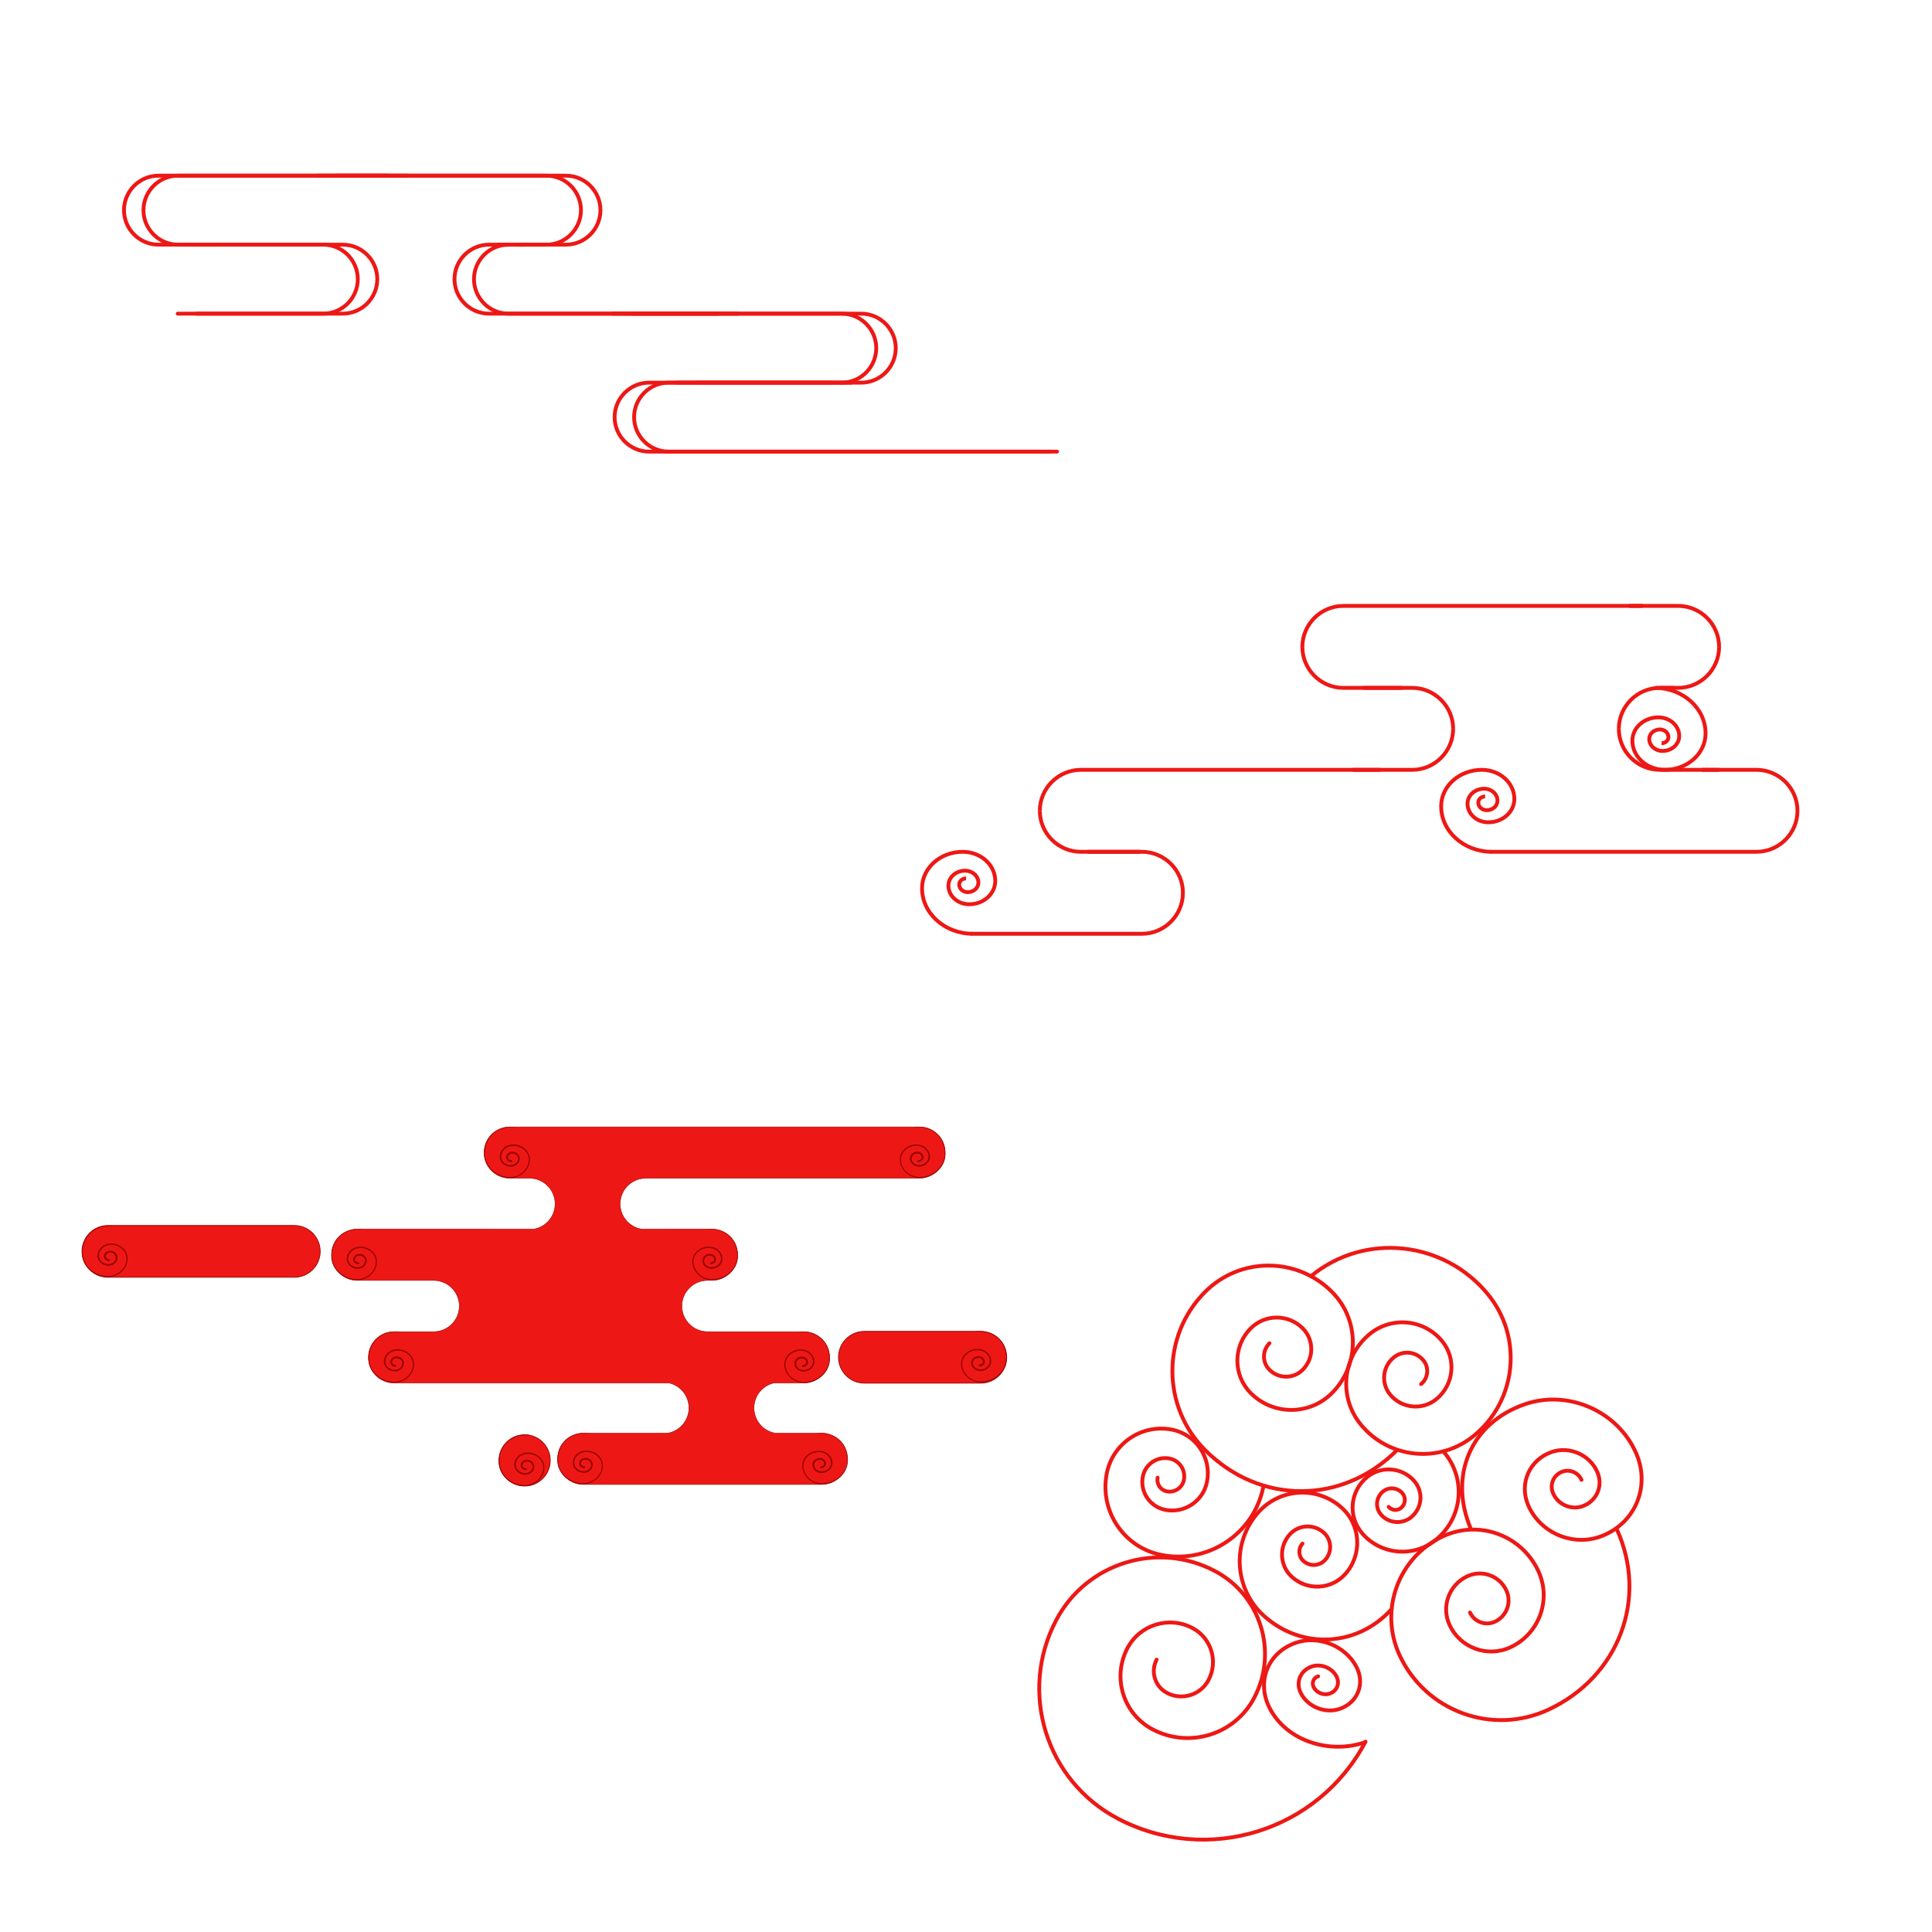 <?xml version="1.0" encoding="UTF-8" standalone="no"?>
<svg
   xmlns:dc="http://purl.org/dc/elements/1.1/"
   xmlns:cc="http://creativecommons.org/ns#"
   xmlns:rdf="http://www.w3.org/1999/02/22-rdf-syntax-ns#"
   xmlns:svg="http://www.w3.org/2000/svg"
   xmlns="http://www.w3.org/2000/svg"
   viewBox="0 0 3356.013 3356.013"
   height="3356.013"
   width="3356.013"
   xml:space="preserve"
   id="svg2"
   version="1.1"><defs
     id="defs6"><clipPath
       id="clipPath18"
       clipPathUnits="userSpaceOnUse"><path
         id="path16"
         d="M 0,2517.008 H 2517.008 V 0 H 0 Z" /></clipPath></defs><g
     transform="matrix(1.333,0,0,-1.333,0,3356.013)"
     id="g10"><g
       id="g12"><g
         clip-path="url(#clipPath18)"
         id="g14"><g
           transform="translate(935.762,2108.91)"
           id="g20"><path
             id="path22"
             style="fill:none;stroke:#ed1815;stroke-width:5;stroke-linecap:round;stroke-linejoin:miter;stroke-miterlimit:10;stroke-dasharray:none;stroke-opacity:1"
             d="m 0,0 h -298.55 c -24.724,0 -44.952,20.229 -44.952,44.952 0,24.724 20.228,44.952 44.952,44.952 h 45.511" /></g><g
           transform="translate(798.361,2108.91)"
           id="g24"><path
             id="path26"
             style="fill:none;stroke:#ed1815;stroke-width:5;stroke-linecap:round;stroke-linejoin:miter;stroke-miterlimit:10;stroke-dasharray:none;stroke-opacity:1"
             d="m 0,0 h 298.55 c 24.724,0 44.952,-20.229 44.952,-44.952 0,-24.724 -20.228,-44.952 -44.952,-44.952 H 83.437" /></g><g
           transform="translate(249.345,2198.814)"
           id="g28"><path
             id="path30"
             style="fill:none;stroke:#ed1815;stroke-width:5;stroke-linecap:round;stroke-linejoin:miter;stroke-miterlimit:10;stroke-dasharray:none;stroke-opacity:1"
             d="m 0,0 h 171.957 c 24.724,0 44.952,-20.229 44.952,-44.952 0,-24.724 -20.228,-44.952 -44.952,-44.952 H 6.711" /></g><g
           transform="translate(413.559,2288.719)"
           id="g32"><path
             id="path34"
             style="fill:none;stroke:#ed1815;stroke-width:5;stroke-linecap:round;stroke-linejoin:miter;stroke-miterlimit:10;stroke-dasharray:none;stroke-opacity:1"
             d="m 0,0 h 298.55 c 24.724,0 44.952,-20.229 44.952,-44.952 0,-24.724 -20.228,-44.952 -44.952,-44.952 h -62.974" /></g><g
           transform="translate(505.062,2288.719)"
           id="g36"><path
             id="path38"
             style="fill:none;stroke:#ed1815;stroke-width:5;stroke-linecap:round;stroke-linejoin:miter;stroke-miterlimit:10;stroke-dasharray:none;stroke-opacity:1"
             d="m 0,0 h -298.55 c -24.724,0 -44.952,-20.229 -44.952,-44.952 0,-24.724 20.228,-44.952 44.952,-44.952 h 78.502" /></g><g
           transform="translate(1377.438,1929.102)"
           id="g40"><path
             id="path42"
             style="fill:none;stroke:#ed1815;stroke-width:5;stroke-linecap:round;stroke-linejoin:miter;stroke-miterlimit:10;stroke-dasharray:none;stroke-opacity:1"
             d="m 0,0 h -531.581 c -24.723,0 -44.952,20.229 -44.952,44.952 0,24.724 20.229,44.952 44.952,44.952 h 237.993" /></g><g
           transform="translate(961.159,2108.91)"
           id="g44"><path
             id="path46"
             style="fill:none;stroke:#ed1815;stroke-width:5;stroke-linecap:round;stroke-linejoin:miter;stroke-miterlimit:10;stroke-dasharray:none;stroke-opacity:1"
             d="m 0,0 h -298.55 c -24.724,0 -44.952,20.229 -44.952,44.952 0,24.724 20.228,44.952 44.952,44.952 h 45.511" /></g><g
           transform="translate(823.758,2108.91)"
           id="g48"><path
             id="path50"
             style="fill:none;stroke:#ed1815;stroke-width:5;stroke-linecap:round;stroke-linejoin:miter;stroke-miterlimit:10;stroke-dasharray:none;stroke-opacity:1"
             d="m 0,0 h 298.55 c 24.724,0 44.952,-20.229 44.952,-44.952 0,-24.724 -20.228,-44.952 -44.952,-44.952 H 83.437" /></g><g
           transform="translate(274.742,2198.814)"
           id="g52"><path
             id="path54"
             style="fill:none;stroke:#ed1815;stroke-width:5;stroke-linecap:round;stroke-linejoin:miter;stroke-miterlimit:10;stroke-dasharray:none;stroke-opacity:1"
             d="m 0,0 h 171.957 c 24.724,0 44.952,-20.229 44.952,-44.952 0,-24.724 -20.228,-44.952 -44.952,-44.952 H -43.156" /></g><g
           transform="translate(438.955,2288.719)"
           id="g56"><path
             id="path58"
             style="fill:none;stroke:#ed1815;stroke-width:5;stroke-linecap:round;stroke-linejoin:miter;stroke-miterlimit:10;stroke-dasharray:none;stroke-opacity:1"
             d="m 0,0 h 298.55 c 24.724,0 44.952,-20.229 44.952,-44.952 0,-24.724 -20.228,-44.952 -44.952,-44.952 h -62.974" /></g><g
           transform="translate(530.459,2288.719)"
           id="g60"><path
             id="path62"
             style="fill:none;stroke:#ed1815;stroke-width:5;stroke-linecap:round;stroke-linejoin:miter;stroke-miterlimit:10;stroke-dasharray:none;stroke-opacity:1"
             d="m 0,0 h -298.55 c -24.724,0 -44.952,-20.229 -44.952,-44.952 0,-24.724 20.228,-44.952 44.952,-44.952 h 42.833" /></g><g
           transform="translate(1367.759,1929.102)"
           id="g64"><path
             id="path66"
             style="fill:none;stroke:#ed1815;stroke-width:5;stroke-linecap:round;stroke-linejoin:miter;stroke-miterlimit:10;stroke-dasharray:none;stroke-opacity:1"
             d="m 0,0 h -496.504 c -24.724,0 -44.952,20.229 -44.952,44.952 0,24.724 20.228,44.952 44.952,44.952 h 237.992" /></g><g
           transform="translate(1820.653,628.097)"
           id="g68"><path
             id="path70"
             style="fill:none;stroke:#ed1815;stroke-width:5;stroke-linecap:round;stroke-linejoin:miter;stroke-miterlimit:10;stroke-dasharray:none;stroke-opacity:1"
             d="m 0,0 c -71.146,-71.335 -178.65,-71.488 -249.985,-0.342 -57.069,56.917 -57.191,149.32 -0.274,206.388 45.533,45.654 119.456,45.753 165.111,0.219 36.523,-36.427 36.601,-95.565 0.174,-132.088 -29.141,-29.219 -76.452,-29.281 -105.671,-0.141 -23.375,23.314 -23.424,61.162 -0.111,84.537 18.651,18.7 48.929,18.74 67.629,0.09 14.96,-14.921 14.992,-39.143 0.071,-54.103 -11.935,-11.969 -31.314,-11.995 -43.282,-0.058 -9.574,9.549 -9.595,25.052 -0.046,34.626" /></g><g
           transform="translate(2106.389,525.925)"
           id="g72"><path
             id="path74"
             style="fill:none;stroke:#ed1815;stroke-width:5;stroke-linecap:round;stroke-linejoin:miter;stroke-miterlimit:10;stroke-dasharray:none;stroke-opacity:1"
             d="m 0,0 c 42.39,-91.397 2.66,-193.854 -88.738,-236.243 -73.118,-33.911 -159.884,-2.128 -193.795,70.991 -27.129,58.494 -1.702,127.906 56.793,155.035 46.796,21.703 102.325,1.363 124.028,-45.433 17.362,-37.437 1.09,-81.861 -36.347,-99.224 -29.95,-13.89 -65.488,-0.871 -79.378,29.078 -11.113,23.96 -0.698,52.391 23.262,63.503 19.167,8.89 41.912,0.558 50.802,-18.61 7.111,-15.334 0.446,-33.53 -14.888,-40.642 -12.267,-5.689 -26.824,-0.356 -32.513,11.91" /></g><g
           transform="translate(1880.902,626.247)"
           id="g76"><path
             id="path78"
             style="fill:none;stroke:#ed1815;stroke-width:5;stroke-linecap:round;stroke-linejoin:miter;stroke-miterlimit:10;stroke-dasharray:none;stroke-opacity:1"
             d="m 0,0 c 30.159,-34.749 25.643,-86.415 -10.087,-115.398 -28.584,-23.187 -71.315,-19.448 -95.442,8.351 -19.301,22.24 -16.41,55.306 6.457,73.856 18.293,14.839 45.64,12.446 61.082,-5.345 12.353,-14.234 10.503,-35.396 -4.132,-47.268 -11.708,-9.497 -29.21,-7.966 -39.093,3.421 -7.906,9.11 -6.722,22.654 2.645,30.251 7.493,6.078 18.694,5.098 25.019,-2.189 5.06,-5.83 4.302,-14.498 -1.692,-19.361 -4.796,-3.89 -11.965,-3.262 -16.013,1.402" /></g><g
           transform="translate(1916.612,525.561)"
           id="g80"><path
             id="path82"
             style="fill:none;stroke:#ed1815;stroke-width:5;stroke-linecap:round;stroke-linejoin:miter;stroke-miterlimit:10;stroke-dasharray:none;stroke-opacity:1"
             d="m 0,0 c -29.245,69.042 -0.154,138.034 70.778,162.294 56.745,19.407 121.714,-9.635 145.11,-64.868 18.716,-44.188 -2.911,-92.594 -48.308,-108.12 -36.317,-12.421 -77.897,6.166 -92.87,41.515 -11.98,28.28 1.863,59.26 30.917,69.197 23.243,7.949 49.853,-3.947 59.436,-26.57 C 172.73,55.349 163.871,35.521 145.276,29.162 130.401,24.074 113.37,31.687 107.237,46.167 102.33,57.75 108,70.439 119.9,74.51 c 9.521,3.256 20.421,-1.616 24.346,-10.883" /></g><g
           transform="translate(1708.329,854.614)"
           id="g84"><path
             id="path86"
             style="fill:none;stroke:#ed1815;stroke-width:5;stroke-linecap:round;stroke-linejoin:miter;stroke-miterlimit:10;stroke-dasharray:none;stroke-opacity:1"
             d="m 0,0 c 69.82,57.453 172.996,46.429 230.449,-23.392 45.963,-55.855 37.944,-138.396 -17.913,-184.359 -44.684,-36.77 -110.717,-30.354 -147.487,14.331 -29.416,35.747 -24.283,88.573 11.465,117.989 28.597,23.534 70.858,19.427 94.391,-9.171 18.826,-22.878 15.542,-56.687 -7.337,-75.513 -18.302,-15.062 -45.349,-12.434 -60.411,5.869 -12.049,14.642 -9.946,36.28 4.697,48.329 11.713,9.639 29.023,7.957 38.662,-3.757 7.712,-9.371 6.366,-23.219 -3.005,-30.93" /></g><g
           transform="translate(1813.528,420.934)"
           id="g88"><path
             id="path90"
             style="fill:none;stroke:#ed1815;stroke-width:5;stroke-linecap:round;stroke-linejoin:miter;stroke-miterlimit:10;stroke-dasharray:none;stroke-opacity:1"
             d="m 0,0 c -44.192,-49.258 -116.949,-53.364 -166.207,-9.172 -39.406,35.355 -42.691,95.96 -7.338,135.366 28.283,31.525 76.768,34.154 108.293,5.87 25.221,-22.626 27.322,-61.414 4.696,-86.634 -18.101,-20.176 -49.132,-21.858 -69.307,-3.757 -16.141,14.481 -17.487,39.306 -3.005,55.446 11.584,12.912 31.443,13.989 44.356,2.404 10.33,-9.267 11.192,-25.155 1.923,-35.485 -7.414,-8.265 -20.124,-8.953 -28.388,-1.539 -6.611,5.932 -7.163,16.1 -1.231,22.711" /></g><g
           transform="translate(1778.949,247.329)"
           id="g92"><path
             id="path94"
             style="fill:none;stroke:#ed1815;stroke-width:5;stroke-linecap:round;stroke-linejoin:miter;stroke-miterlimit:10;stroke-dasharray:none;stroke-opacity:1"
             d="m 0,0 c -45.801,-15.935 -101.914,1.077 -124.273,44.129 -17.888,34.44 -2.686,72.694 33.954,85.442 29.312,10.199 64.675,-3.871 78.985,-31.424 11.448,-22.042 1.719,-46.524 -21.73,-54.683 -18.76,-6.526 -41.393,2.477 -50.551,20.111 -7.327,14.108 -1.1,29.777 13.908,34.997 12.006,4.178 26.49,-1.585 32.352,-12.871 4.689,-9.028 0.704,-19.056 -8.901,-22.397 -7.684,-2.674 -16.954,1.014 -20.706,8.237 -3.001,5.778 -0.45,12.196 5.697,14.335" /></g><g
           transform="translate(1646.359,580.539)"
           id="g96"><path
             id="path98"
             style="fill:none;stroke:#ed1815;stroke-width:5;stroke-linecap:round;stroke-linejoin:miter;stroke-miterlimit:10;stroke-dasharray:none;stroke-opacity:1"
             d="m 0,0 c -12.029,-61.294 -71.471,-101.23 -132.764,-89.2 -49.035,9.624 -80.984,57.177 -71.36,106.212 7.699,39.227 45.741,64.787 84.97,57.088 31.382,-6.16 51.829,-36.593 45.67,-67.976 -4.928,-25.105 -29.275,-41.464 -54.38,-36.536 -20.085,3.942 -33.171,23.42 -29.23,43.504 3.154,16.068 18.736,26.537 34.804,23.384 12.854,-2.524 21.229,-14.989 18.706,-27.843 -2.018,-10.283 -11.99,-16.984 -22.273,-14.966 -8.228,1.615 -13.587,9.593 -11.973,17.819" /></g><g
           transform="translate(1779.452,248.056)"
           id="g100"><path
             id="path102"
             style="fill:none;stroke:#ed1815;stroke-width:5;stroke-linecap:round;stroke-linejoin:miter;stroke-miterlimit:10;stroke-dasharray:none;stroke-opacity:1"
             d="m 0,0 c -61.557,-116.846 -206.18,-161.667 -323.025,-100.11 -93.477,49.245 -129.333,164.943 -80.088,258.42 39.395,74.781 131.954,103.466 206.735,64.07 59.825,-31.517 82.774,-105.564 51.257,-165.389 -25.214,-47.86 -84.451,-66.219 -132.312,-41.005 -38.287,20.171 -52.974,67.561 -32.803,105.849 16.136,30.63 54.049,42.38 84.678,26.243 24.505,-12.909 33.905,-43.239 20.996,-67.743 -10.328,-19.604 -34.591,-27.123 -54.195,-16.796 -15.683,8.262 -21.699,27.673 -13.436,43.356" /></g><g
           transform="translate(1266.896,1300.816)"
           id="g104"><path
             id="path106"
             style="fill:none;stroke:#ed1815;stroke-width:5;stroke-linecap:butt;stroke-linejoin:miter;stroke-miterlimit:10;stroke-dasharray:none;stroke-opacity:1"
             d="m 0,0 c -36.526,0.399 -65.775,27.254 -65.33,59.983 0.357,26.183 24.334,47.149 53.555,46.83 C 11.602,106.557 30.321,89.37 30.035,68.423 29.808,51.667 14.462,38.248 -4.239,38.453 -19.2,38.616 -31.181,49.616 -30.998,63.021 -30.852,73.746 -21.031,82.334 -9.063,82.203 0.513,82.098 8.181,75.059 8.063,66.479 7.97,59.615 1.685,54.119 -5.976,54.203 c -6.128,0.067 -11.035,4.572 -10.96,10.063 0.06,4.393 4.082,7.91 8.985,7.857" /></g><g
           transform="translate(1943.344,1407.633)"
           id="g108"><path
             id="path110"
             style="fill:none;stroke:#ed1815;stroke-width:5;stroke-linecap:butt;stroke-linejoin:miter;stroke-miterlimit:10;stroke-dasharray:none;stroke-opacity:1"
             d="m 0,0 c -36.526,0.399 -65.775,27.254 -65.329,59.983 0.356,26.183 24.333,47.149 53.554,46.83 C 11.602,106.557 30.321,89.37 30.036,68.423 29.808,51.667 14.462,38.248 -4.239,38.452 -19.2,38.616 -31.181,49.616 -30.998,63.021 -30.852,73.746 -21.031,82.333 -9.063,82.203 0.513,82.098 8.181,75.058 8.063,66.479 7.971,59.615 1.685,54.119 -5.976,54.203 c -6.128,0.067 -11.035,4.572 -10.96,10.063 0.06,4.393 4.082,7.91 8.985,7.857" /></g><g
           transform="translate(2157.226,1621.265)"
           id="g112"><path
             id="path114"
             style="fill:none;stroke:#ed1815;stroke-width:5;stroke-linecap:butt;stroke-linejoin:miter;stroke-miterlimit:10;stroke-dasharray:none;stroke-opacity:1"
             d="m 0,0 c 36.525,-0.399 65.774,-27.254 65.329,-59.983 -0.356,-26.183 -24.334,-47.149 -53.555,-46.83 -23.376,0.256 -42.095,17.443 -41.81,38.389 0.227,16.757 15.573,30.176 34.274,29.971 14.962,-0.163 26.942,-11.163 26.76,-24.568 -0.146,-10.725 -9.968,-19.313 -21.936,-19.182 -9.576,0.104 -17.243,7.144 -17.126,15.724 0.093,6.864 6.378,12.36 14.039,12.276 6.128,-0.067 11.035,-4.572 10.961,-10.063 -0.06,-4.393 -4.083,-7.911 -8.986,-7.857" /></g><g
           transform="translate(1211.863,1354.225)"
           id="g116"><path
             id="path118"
             style="fill:none;stroke:#ed1815;stroke-width:5;stroke-linecap:butt;stroke-linejoin:miter;stroke-miterlimit:10;stroke-dasharray:none;stroke-opacity:1"
             d="M 0,0 V 0" /></g><g
           transform="translate(1417.318,1407.633)"
           id="g120"><path
             id="path122"
             style="fill:none;stroke:#ed1815;stroke-width:5;stroke-linecap:butt;stroke-linejoin:miter;stroke-miterlimit:10;stroke-dasharray:none;stroke-opacity:1"
             d="m 0,0 h 70.766 c 29.374,0 53.408,-24.034 53.408,-53.408 0,-29.375 -24.034,-53.408 -53.408,-53.408 h -222.814" /></g><g
           transform="translate(2218.154,1514.449)"
           id="g124"><path
             id="path126"
             style="fill:none;stroke:#ed1815;stroke-width:5;stroke-linecap:butt;stroke-linejoin:miter;stroke-miterlimit:10;stroke-dasharray:none;stroke-opacity:1"
             d="m 0,0 h 70.766 c 29.374,0 53.407,-24.034 53.407,-53.408 v 0 c 0,-29.374 -24.033,-53.408 -53.407,-53.408 h -346.872" /></g><g
           transform="translate(1355.02,1461.041)"
           id="g128"><path
             id="path130"
             style="fill:none;stroke:#ed1815;stroke-width:5;stroke-linecap:butt;stroke-linejoin:miter;stroke-miterlimit:10;stroke-dasharray:none;stroke-opacity:1"
             d="m 0,0 c 0,-29.374 24.033,-53.408 53.408,-53.408 h 77.269" /></g><g
           transform="translate(1798.739,1514.449)"
           id="g132"><path
             id="path134"
             style="fill:none;stroke:#ed1815;stroke-width:5;stroke-linecap:butt;stroke-linejoin:miter;stroke-miterlimit:10;stroke-dasharray:none;stroke-opacity:1"
             d="m 0,0 h -390.312 c -29.375,0 -53.408,-24.034 -53.408,-53.408" /></g><g
           transform="translate(2109.535,1567.857)"
           id="g136"><path
             id="path138"
             style="fill:none;stroke:#ed1815;stroke-width:5;stroke-linecap:butt;stroke-linejoin:miter;stroke-miterlimit:10;stroke-dasharray:none;stroke-opacity:1"
             d="m 0,0 c 0,-29.375 24.033,-53.408 53.407,-53.408 h 77.269" /></g><g
           transform="translate(2181.426,1621.265)"
           id="g140"><path
             id="path142"
             style="fill:none;stroke:#ed1815;stroke-width:5;stroke-linecap:butt;stroke-linejoin:miter;stroke-miterlimit:10;stroke-dasharray:none;stroke-opacity:1"
             d="M 0,0 H -18.483 C -47.857,0 -71.891,-24.034 -71.891,-53.408" /></g><g
           transform="translate(1697.142,1674.673)"
           id="g144"><path
             id="path146"
             style="fill:none;stroke:#ed1815;stroke-width:5;stroke-linecap:butt;stroke-linejoin:miter;stroke-miterlimit:10;stroke-dasharray:none;stroke-opacity:1"
             d="m 0,0 c 0,-29.375 24.033,-53.408 53.408,-53.408 h 77.268" /></g><g
           transform="translate(2140.86,1728.081)"
           id="g148"><path
             id="path150"
             style="fill:none;stroke:#ed1815;stroke-width:5;stroke-linecap:butt;stroke-linejoin:miter;stroke-miterlimit:10;stroke-dasharray:none;stroke-opacity:1"
             d="m 0,0 h -390.311 c -29.375,0 -53.408,-24.033 -53.408,-53.408" /></g><g
           transform="translate(1893.63,1567.857)"
           id="g152"><path
             id="path154"
             style="fill:none;stroke:#ed1815;stroke-width:5;stroke-linecap:butt;stroke-linejoin:miter;stroke-miterlimit:10;stroke-dasharray:none;stroke-opacity:1"
             d="m 0,0 c 0,-29.375 -24.034,-53.408 -53.408,-53.408 h -77.269" /></g><g
           transform="translate(1776.06,1621.265)"
           id="g156"><path
             id="path158"
             style="fill:none;stroke:#ed1815;stroke-width:5;stroke-linecap:butt;stroke-linejoin:miter;stroke-miterlimit:10;stroke-dasharray:none;stroke-opacity:1"
             d="M 0,0 H 64.162 C 93.536,0 117.57,-24.034 117.57,-53.408" /></g><g
           transform="translate(2240.211,1674.673)"
           id="g160"><path
             id="path162"
             style="fill:none;stroke:#ed1815;stroke-width:5;stroke-linecap:butt;stroke-linejoin:miter;stroke-miterlimit:10;stroke-dasharray:none;stroke-opacity:1"
             d="M 0,0 C 0,-29.375 -24.033,-53.408 -53.408,-53.408 H -77.269" /></g><g
           transform="translate(2122.641,1728.082)"
           id="g164"><path
             id="path166"
             style="fill:none;stroke:#ed1815;stroke-width:5;stroke-linecap:butt;stroke-linejoin:miter;stroke-miterlimit:10;stroke-dasharray:none;stroke-opacity:1"
             d="M 0,0 H 64.162 C 93.537,0 117.57,-24.034 117.57,-53.408" /></g><g
           transform="translate(717.06,614.552)"
           id="g168"><path
             id="path170"
             style="fill:#ed1815;fill-opacity:1;fill-rule:nonzero;stroke:none"
             d="m 0,0 c 0,-18.455 -14.96,-33.415 -33.415,-33.415 -18.454,0 -33.415,14.96 -33.415,33.415 0,18.454 14.961,33.415 33.415,33.415 C -14.96,33.415 0,18.454 0,0" /></g><g
           transform="translate(683.645,647.467)"
           id="g172"><path
             id="path174"
             style="fill:#990404;fill-opacity:1;fill-rule:nonzero;stroke:none"
             d="m 0,0 c -18.149,0 -32.915,-14.766 -32.915,-32.915 0,-18.149 14.766,-32.915 32.915,-32.915 18.149,0 32.915,14.766 32.915,32.915 C 32.915,-14.766 18.149,0 0,0 m 0,-66.83 c -18.701,0 -33.915,15.214 -33.915,33.915 C -33.915,-14.214 -18.701,1 0,1 18.701,1 33.915,-14.214 33.915,-32.915 33.915,-51.616 18.701,-66.83 0,-66.83" /></g><g
           transform="translate(1278.113,715.234)"
           id="g176"><path
             id="path178"
             style="fill:#ed1815;fill-opacity:1;fill-rule:nonzero;stroke:none"
             d="m 0,0 h -151.729 c -18.554,0 -33.734,15.181 -33.734,33.734 0,18.554 15.18,33.735 33.734,33.735 H 0 c 18.554,0 33.734,-15.181 33.734,-33.735 C 33.734,15.181 18.554,0 0,0" /></g><g
           transform="translate(1126.384,782.203)"
           id="g180"><path
             id="path182"
             style="fill:#990404;fill-opacity:1;fill-rule:nonzero;stroke:none"
             d="m 0,0 c -18.325,0 -33.234,-14.909 -33.234,-33.234 0,-18.326 14.909,-33.234 33.234,-33.234 h 151.729 c 18.326,0 33.234,14.908 33.234,33.234 C 184.963,-14.909 170.055,0 151.729,0 Z M 151.729,-67.468 H 0 c -18.876,0 -34.234,15.358 -34.234,34.234 C -34.234,-14.357 -18.876,1 0,1 h 151.729 c 18.877,0 34.234,-15.357 34.234,-34.234 0,-18.876 -15.357,-34.234 -34.234,-34.234" /></g><g
           transform="translate(383.522,853.198)"
           id="g184"><path
             id="path186"
             style="fill:#ed1815;fill-opacity:1;fill-rule:nonzero;stroke:none"
             d="m 0,0 h -242.913 c -18.553,0 -33.734,15.18 -33.734,33.733 0,18.554 15.181,33.735 33.734,33.735 L 0,67.468 c 18.554,0 33.734,-15.181 33.734,-33.735 C 33.734,15.18 18.554,0 0,0" /></g><g
           transform="translate(140.61,920.166)"
           id="g188"><path
             id="path190"
             style="fill:#990404;fill-opacity:1;fill-rule:nonzero;stroke:none"
             d="m 0,0 c -18.326,0 -33.234,-14.909 -33.234,-33.234 0,-18.326 14.908,-33.234 33.234,-33.234 h 242.913 c 18.325,0 33.233,14.908 33.233,33.234 C 276.146,-14.909 261.238,0 242.913,0 Z M 242.913,-67.468 H 0 c -18.877,0 -34.234,15.358 -34.234,34.234 C -34.234,-14.357 -18.877,1 0,1 h 242.913 c 18.876,0 34.233,-15.357 34.233,-34.234 0,-18.876 -15.357,-34.234 -34.233,-34.234" /></g><g
           transform="translate(1198.154,1049.128)"
           id="g192"><path
             id="path194"
             style="fill:#ed1815;fill-opacity:1;fill-rule:nonzero;stroke:none"
             d="m 0,0 h -533.927 c -18.381,0 -33.421,-15.039 -33.421,-33.421 0,-18.381 15.04,-33.42 33.421,-33.42 h 25.715 c 18.381,0 33.42,-15.039 33.42,-33.421 0,-16.435 -12.027,-30.189 -27.712,-32.919 h -230.071 c -18.382,0 -33.421,-15.039 -33.421,-33.421 0,-18.38 15.039,-33.419 33.421,-33.419 h 99.558 c 18.382,0 33.421,-15.039 33.421,-33.421 0,-18.381 -15.039,-33.42 -33.421,-33.42 h -51.615 c -18.381,0 -33.42,-15.039 -33.42,-33.421 0,-18.381 15.039,-33.42 33.42,-33.42 h 358.616 c 14.666,-3.527 25.652,-16.785 25.652,-32.493 0,-16.361 -11.917,-30.064 -27.498,-32.881 h -110.124 c -18.381,0 -33.42,-15.039 -33.42,-33.42 0,-18.382 15.039,-33.421 33.42,-33.421 h 310.483 c 18.381,0 33.42,15.039 33.42,33.421 0,18.381 -15.039,33.42 -33.42,33.42 h -60.61 c -15.581,2.817 -27.499,16.52 -27.499,32.881 0,15.706 10.984,28.965 25.648,32.493 h 39.259 c 18.381,0 33.421,15.039 33.421,33.42 0,18.382 -15.04,33.421 -33.421,33.421 h -125.49 c -18.381,0 -33.42,15.039 -33.42,33.42 0,18.382 15.039,33.421 33.42,33.421 h 5.718 c 18.381,0 33.42,15.039 33.42,33.419 0,18.382 -15.039,33.421 -33.42,33.421 h -91.848 c -15.687,2.729 -27.715,16.483 -27.715,32.919 0,17.784 14.077,32.438 31.638,33.372 -0.591,0.033 -1.185,0.049 -1.783,0.049 H 0 c 18.381,0 34.128,15.533 33.42,33.42 C 33.42,-15.039 18.381,0 0,0" /></g><g
           transform="translate(513.522,781.957)"
           id="g196"><path
             id="path198"
             style="fill:#990404;fill-opacity:1;fill-rule:nonzero;stroke:none"
             d="m 0,0 c -18.258,0 -33.112,-14.854 -33.112,-33.112 0,-18.258 14.854,-33.112 33.112,-33.112 h 358.653 l 0.035,-0.008 c 15.243,-3.666 25.889,-17.151 25.889,-32.793 0,-16.321 -11.671,-30.277 -27.752,-33.185 l -110.179,-0.005 c -18.258,0 -33.112,-14.853 -33.112,-33.111 0,-18.259 14.854,-33.112 33.112,-33.112 h 310.483 c 18.258,0 33.112,14.853 33.112,33.112 0,18.258 -14.854,33.111 -33.112,33.111 h -60.61 c -16.136,2.913 -27.808,16.869 -27.808,33.19 0,15.64 10.644,29.126 25.884,32.793 l 0.072,0.008 h 39.26 c 18.258,0 33.112,14.854 33.112,33.112 C 567.039,-14.854 552.185,0 533.927,0 h -125.49 c -18.598,0 -33.729,15.131 -33.729,33.729 0,18.598 15.131,33.728 33.729,33.728 h 5.718 c 18.258,0 33.112,14.855 33.112,33.113 0,18.257 -14.854,33.112 -33.112,33.112 h -91.848 c -16.26,2.824 -28.023,16.796 -28.023,33.227 0,17.34 13.112,31.743 30.163,33.54 v 0.189 h 360.185 c 8.982,0 17.794,3.808 24.176,10.448 6.09,6.335 9.264,14.38 8.936,22.651 0,18.271 -14.854,33.125 -33.112,33.125 H 150.705 c -18.258,0 -33.112,-14.854 -33.112,-33.112 0,-18.258 14.854,-33.112 33.112,-33.112 h 25.714 c 18.599,0 33.729,-15.131 33.729,-33.729 0,-16.43 -11.762,-30.402 -27.967,-33.222 l -230.124,-0.005 c -18.259,0 -33.113,-14.855 -33.113,-33.112 0,-18.258 14.854,-33.113 33.113,-33.113 h 99.558 c 18.598,0 33.729,-15.13 33.729,-33.728 C 85.344,15.131 70.213,0 51.615,0 Z M 557.129,-199.056 H 246.646 c -18.598,0 -33.729,15.131 -33.729,33.73 0,18.597 15.131,33.728 33.729,33.728 h 110.125 c 15.731,2.85 27.189,16.55 27.189,32.573 0,15.344 -10.435,28.574 -25.38,32.184 H 0 c -18.598,0 -33.729,15.131 -33.729,33.729 0,18.597 15.131,33.728 33.729,33.728 h 51.615 c 18.259,0 33.113,14.855 33.113,33.113 0,18.257 -14.854,33.112 -33.113,33.112 h -99.558 c -18.599,0 -33.729,15.131 -33.729,33.729 0,18.598 15.13,33.728 33.729,33.728 h 230.07 c 15.857,2.764 27.405,16.481 27.405,32.611 0,18.258 -14.855,33.112 -33.113,33.112 h -25.714 c -18.598,0 -33.729,15.131 -33.729,33.729 0,18.599 15.131,33.728 33.729,33.728 h 533.927 c 18.598,0 33.729,-15.129 33.729,-33.728 0.333,-8.429 -2.901,-16.635 -9.109,-23.092 -6.498,-6.76 -15.471,-10.637 -24.62,-10.637 H 326.246 v -0.047 C 308.669,199.038 294.9,184.516 294.9,166.909 c 0,-16.131 11.549,-29.847 27.46,-32.616 l 91.795,0.005 c 18.598,0 33.728,-15.13 33.728,-33.728 0,-18.598 -15.13,-33.729 -33.728,-33.729 h -5.718 c -18.258,0 -33.112,-14.855 -33.112,-33.112 0,-18.258 14.854,-33.113 33.112,-33.113 h 125.49 c 18.598,0 33.729,-15.131 33.729,-33.728 0,-18.598 -15.131,-33.729 -33.729,-33.729 h -39.223 c -14.943,-3.612 -25.376,-16.842 -25.376,-32.184 0,-16.023 11.459,-29.723 27.245,-32.578 l 60.556,0.005 c 18.598,0 33.728,-15.131 33.728,-33.728 0,-18.599 -15.13,-33.73 -33.728,-33.73" /></g><g
           transform="translate(1192.023,1049.346)"
           id="g200"><path
             id="path202"
             style="fill:#990404;fill-opacity:1;fill-rule:nonzero;stroke:none"
             d="m 0,0 c 5.666,0.344 11.434,-0.165 16.869,-1.923 5.436,-1.722 10.458,-4.828 14.35,-9.031 3.87,-4.222 6.556,-9.502 7.792,-15.09 0.632,-2.793 0.938,-5.653 0.956,-8.513 0.021,-0.715 -0.012,-1.429 -0.04,-2.144 -0.01,-0.713 -0.089,-1.431 -0.15,-2.148 -0.179,-1.425 -0.414,-2.85 -0.807,-4.236 -1.501,-5.572 -4.761,-10.595 -9.014,-14.455 -4.255,-3.871 -9.478,-6.662 -15.058,-8.082 -1.396,-0.349 -2.808,-0.643 -4.239,-0.814 -1.429,-0.194 -2.866,-0.291 -4.312,-0.292 -2.901,-0.022 -5.798,0.481 -8.552,1.389 -2.748,0.936 -5.348,2.309 -7.663,4.069 -2.306,1.769 -4.329,3.917 -5.926,6.36 -1.591,2.444 -2.734,5.193 -3.308,8.068 -0.286,1.438 -0.437,2.906 -0.418,4.374 0.001,1.476 0.196,2.959 0.574,4.39 0.75,2.868 2.218,5.533 4.193,7.725 1.967,2.2 4.401,3.965 7.078,5.183 2.674,1.226 5.581,1.925 8.514,2.084 2.924,0.188 5.956,-0.244 8.705,-1.386 2.758,-1.121 5.248,-2.948 7.106,-5.315 1.862,-2.357 3.043,-5.304 3.2,-8.343 0.235,-3.047 -0.81,-6.224 -2.775,-8.571 -1.94,-2.384 -4.682,-4.022 -7.615,-4.778 -1.472,-0.375 -2.986,-0.544 -4.51,-0.488 -1.537,0.059 -3.072,0.392 -4.498,1 -2.848,1.196 -5.293,3.579 -6.286,6.635 -0.478,1.522 -0.642,3.141 -0.294,4.772 0.347,1.612 1.202,3.085 2.352,4.215 1.147,1.14 2.576,1.957 4.101,2.413 1.533,0.448 3.127,0.588 4.754,0.286 1.606,-0.31 3.14,-1.092 4.314,-2.291 1.175,-1.189 1.958,-2.844 2.024,-4.576 0.034,-0.86 -0.12,-1.798 -0.488,-2.608 -0.361,-0.818 -0.908,-1.537 -1.561,-2.112 -1.312,-1.154 -3.041,-1.727 -4.735,-1.703 -0.681,0.007 -1.226,0.566 -1.218,1.248 0.008,0.68 0.567,1.225 1.248,1.217 l 0.011,-0.001 c 1.133,-0.023 2.268,0.356 3.094,1.073 0.832,0.721 1.291,1.717 1.249,2.79 -0.036,1.109 -0.521,2.189 -1.326,3.021 -0.802,0.833 -1.895,1.413 -3.065,1.647 -2.36,0.445 -5.082,-0.31 -6.805,-2.025 -0.874,-0.845 -1.499,-1.922 -1.758,-3.079 -0.261,-1.14 -0.154,-2.438 0.209,-3.609 0.746,-2.37 2.68,-4.334 5.03,-5.339 1.174,-0.511 2.448,-0.8 3.738,-0.859 1.305,-0.059 2.634,0.08 3.906,0.393 2.543,0.636 4.912,2.036 6.567,4.044 1.677,1.993 2.555,4.566 2.381,7.18 -0.116,2.628 -1.114,5.191 -2.741,7.285 -1.623,2.099 -3.834,3.759 -6.311,4.786 -2.481,1.048 -5.19,1.464 -7.913,1.311 -2.72,-0.126 -5.417,-0.754 -7.899,-1.87 -2.484,-1.107 -4.74,-2.722 -6.562,-4.728 -1.83,-2 -3.185,-4.424 -3.887,-7.03 -0.355,-1.303 -0.543,-2.649 -0.554,-4.003 -0.028,-1.364 0.102,-2.728 0.359,-4.068 0.514,-2.68 1.561,-5.26 3.041,-7.571 1.485,-2.309 3.38,-4.354 5.552,-6.046 2.181,-1.683 4.639,-3.006 7.244,-3.914 2.611,-0.882 5.363,-1.383 8.127,-1.382 1.383,-0.009 2.777,0.073 4.155,0.249 1.382,0.156 2.748,0.431 4.1,0.756 5.403,1.331 10.485,3.997 14.632,7.715 4.147,3.707 7.333,8.538 8.824,13.91 0.39,1.337 0.627,2.712 0.811,4.09 0.064,0.693 0.146,1.384 0.161,2.086 0.032,0.7 0.071,1.399 0.054,2.099 0.004,2.801 -0.275,5.603 -0.873,8.337 -1.167,5.473 -3.751,10.646 -7.505,14.803 -3.774,4.139 -8.672,7.226 -14.015,8.962 -5.342,1.772 -11.045,2.322 -16.668,2.022 -0.12,-0.006 -0.223,0.085 -0.231,0.206 C -0.211,-0.111 -0.119,-0.008 0,0" /></g><g
           transform="translate(921.63,916.234)"
           id="g204"><path
             id="path206"
             style="fill:#990404;fill-opacity:1;fill-rule:nonzero;stroke:none"
             d="m 0,0 c 5.665,0.344 11.433,-0.165 16.869,-1.923 5.436,-1.723 10.458,-4.828 14.349,-9.032 3.871,-4.221 6.557,-9.502 7.793,-15.09 0.632,-2.792 0.938,-5.653 0.956,-8.512 0.021,-0.715 -0.013,-1.429 -0.04,-2.144 -0.01,-0.713 -0.089,-1.431 -0.15,-2.148 -0.179,-1.425 -0.414,-2.85 -0.807,-4.236 -1.501,-5.572 -4.761,-10.595 -9.014,-14.455 -4.255,-3.871 -9.478,-6.662 -15.058,-8.082 -1.396,-0.349 -2.809,-0.643 -4.239,-0.816 -1.429,-0.192 -2.866,-0.289 -4.313,-0.291 -2.9,-0.021 -5.797,0.482 -8.552,1.39 -2.748,0.936 -5.347,2.309 -7.662,4.068 -2.306,1.77 -4.329,3.917 -5.926,6.361 -1.591,2.444 -2.735,5.193 -3.309,8.068 -0.286,1.438 -0.436,2.905 -0.418,4.374 0.002,1.476 0.196,2.959 0.575,4.39 0.749,2.868 2.217,5.533 4.192,7.724 1.968,2.201 4.402,3.966 7.078,5.184 2.675,1.226 5.582,1.925 8.514,2.084 2.925,0.188 5.957,-0.244 8.706,-1.386 2.757,-1.121 5.247,-2.948 7.106,-5.315 1.862,-2.358 3.043,-5.304 3.2,-8.343 0.235,-3.047 -0.81,-6.225 -2.776,-8.571 -1.94,-2.384 -4.681,-4.022 -7.614,-4.778 -1.473,-0.375 -2.986,-0.545 -4.51,-0.488 -1.537,0.059 -3.072,0.392 -4.498,1 -2.848,1.196 -5.293,3.579 -6.286,6.635 -0.478,1.522 -0.643,3.141 -0.294,4.771 0.347,1.613 1.202,3.086 2.352,4.216 1.147,1.14 2.576,1.957 4.101,2.413 1.533,0.447 3.126,0.588 4.754,0.286 1.606,-0.31 3.139,-1.092 4.314,-2.292 1.174,-1.188 1.957,-2.844 2.024,-4.576 0.034,-0.859 -0.12,-1.798 -0.488,-2.607 -0.362,-0.818 -0.908,-1.537 -1.561,-2.112 -1.312,-1.155 -3.041,-1.727 -4.735,-1.704 -0.681,0.008 -1.226,0.567 -1.218,1.248 0.008,0.681 0.566,1.226 1.248,1.218 l 0.011,-0.001 c 1.133,-0.024 2.267,0.356 3.094,1.073 0.832,0.721 1.291,1.717 1.248,2.79 -0.036,1.109 -0.521,2.189 -1.325,3.021 -0.802,0.833 -1.895,1.412 -3.065,1.647 -2.361,0.445 -5.082,-0.31 -6.805,-2.025 -0.874,-0.846 -1.5,-1.922 -1.758,-3.079 -0.261,-1.14 -0.154,-2.439 0.208,-3.609 0.747,-2.37 2.68,-4.334 5.03,-5.339 1.174,-0.511 2.449,-0.8 3.739,-0.859 1.304,-0.059 2.633,0.08 3.906,0.393 2.542,0.636 4.912,2.036 6.567,4.044 1.677,1.993 2.555,4.566 2.381,7.18 -0.117,2.627 -1.114,5.19 -2.741,7.285 -1.624,2.099 -3.834,3.759 -6.312,4.786 -2.48,1.048 -5.189,1.464 -7.912,1.311 -2.72,-0.126 -5.417,-0.754 -7.899,-1.87 -2.484,-1.107 -4.74,-2.722 -6.563,-4.728 -1.829,-2 -3.184,-4.424 -3.886,-7.03 -0.355,-1.303 -0.543,-2.649 -0.554,-4.003 -0.028,-1.364 0.102,-2.728 0.358,-4.068 0.515,-2.68 1.562,-5.261 3.041,-7.571 1.485,-2.309 3.381,-4.354 5.553,-6.046 2.181,-1.683 4.639,-3.006 7.244,-3.914 2.611,-0.882 5.362,-1.383 8.127,-1.382 1.383,-0.009 2.777,0.073 4.154,0.249 1.382,0.155 2.749,0.43 4.1,0.756 5.403,1.331 10.485,3.997 14.633,7.715 4.147,3.707 7.333,8.538 8.824,13.91 0.39,1.337 0.626,2.712 0.811,4.09 0.063,0.693 0.145,1.384 0.161,2.086 0.031,0.7 0.07,1.399 0.054,2.099 0.004,2.801 -0.275,5.603 -0.873,8.337 -1.168,5.473 -3.751,10.646 -7.505,14.803 -3.775,4.139 -8.673,7.226 -14.016,8.962 C 11.352,-0.686 5.649,-0.136 0.026,-0.436 -0.095,-0.443 -0.198,-0.351 -0.205,-0.23 -0.211,-0.111 -0.12,-0.008 0,0" /></g><g
           transform="translate(1041.508,782.282)"
           id="g208"><path
             id="path210"
             style="fill:#990404;fill-opacity:1;fill-rule:nonzero;stroke:none"
             d="m 0,0 c 5.665,0.345 11.433,-0.164 16.869,-1.922 5.436,-1.723 10.457,-4.828 14.349,-9.032 3.871,-4.221 6.557,-9.502 7.792,-15.09 0.632,-2.792 0.939,-5.653 0.957,-8.512 0.021,-0.715 -0.013,-1.429 -0.04,-2.144 -0.011,-0.714 -0.089,-1.431 -0.15,-2.148 -0.179,-1.425 -0.415,-2.85 -0.807,-4.236 -1.501,-5.572 -4.762,-10.595 -9.014,-14.455 -4.256,-3.872 -9.478,-6.662 -15.058,-8.082 -1.396,-0.349 -2.809,-0.643 -4.239,-0.816 -1.429,-0.192 -2.866,-0.289 -4.313,-0.291 -2.9,-0.021 -5.797,0.482 -8.552,1.39 -2.748,0.935 -5.347,2.309 -7.662,4.068 -2.306,1.77 -4.329,3.917 -5.926,6.36 -1.592,2.445 -2.735,5.194 -3.308,8.069 -0.287,1.438 -0.437,2.905 -0.418,4.373 0.001,1.477 0.195,2.96 0.574,4.391 0.749,2.868 2.217,5.533 4.192,7.724 1.968,2.201 4.402,3.966 7.078,5.184 2.675,1.226 5.582,1.925 8.514,2.084 2.924,0.188 5.957,-0.244 8.706,-1.387 2.757,-1.121 5.247,-2.947 7.106,-5.314 1.862,-2.358 3.043,-5.304 3.199,-8.343 0.236,-3.047 -0.81,-6.225 -2.775,-8.571 -1.94,-2.384 -4.681,-4.022 -7.614,-4.779 -1.473,-0.375 -2.986,-0.544 -4.51,-0.487 -1.537,0.059 -3.072,0.392 -4.498,1 -2.848,1.195 -5.293,3.578 -6.286,6.635 -0.478,1.522 -0.643,3.141 -0.294,4.771 0.347,1.613 1.202,3.086 2.352,4.216 1.147,1.14 2.575,1.956 4.101,2.413 1.533,0.447 3.126,0.588 4.754,0.285 1.605,-0.309 3.139,-1.091 4.314,-2.291 1.174,-1.189 1.957,-2.844 2.024,-4.576 0.034,-0.859 -0.12,-1.798 -0.488,-2.607 -0.362,-0.818 -0.908,-1.538 -1.561,-2.112 -1.312,-1.155 -3.041,-1.727 -4.735,-1.704 -0.681,0.008 -1.226,0.567 -1.218,1.248 0.008,0.68 0.566,1.226 1.248,1.217 h 0.011 c 1.133,-0.024 2.267,0.355 3.094,1.073 0.831,0.721 1.291,1.717 1.248,2.79 -0.036,1.109 -0.521,2.189 -1.325,3.021 -0.802,0.833 -1.895,1.412 -3.066,1.647 -2.36,0.444 -5.082,-0.31 -6.804,-2.025 -0.874,-0.846 -1.5,-1.922 -1.758,-3.079 -0.261,-1.14 -0.154,-2.439 0.208,-3.609 0.747,-2.37 2.68,-4.334 5.03,-5.339 1.174,-0.511 2.449,-0.8 3.738,-0.859 1.305,-0.059 2.634,0.08 3.907,0.393 2.542,0.636 4.912,2.036 6.567,4.043 1.677,1.993 2.555,4.567 2.38,7.181 -0.116,2.627 -1.113,5.19 -2.74,7.285 -1.624,2.099 -3.834,3.758 -6.312,4.785 -2.48,1.048 -5.189,1.464 -7.912,1.312 -2.72,-0.127 -5.417,-0.755 -7.899,-1.87 -2.484,-1.107 -4.74,-2.722 -6.563,-4.728 -1.829,-2 -3.184,-4.424 -3.887,-7.031 -0.354,-1.303 -0.542,-2.648 -0.553,-4.002 -0.028,-1.364 0.102,-2.728 0.358,-4.068 0.515,-2.68 1.562,-5.261 3.041,-7.571 1.485,-2.309 3.381,-4.354 5.553,-6.046 2.181,-1.683 4.639,-3.006 7.244,-3.914 2.611,-0.882 5.362,-1.383 8.127,-1.383 1.382,-0.008 2.777,0.074 4.154,0.25 1.382,0.155 2.748,0.43 4.1,0.756 5.403,1.331 10.485,3.997 14.633,7.715 4.147,3.707 7.332,8.538 8.823,13.91 0.39,1.336 0.627,2.711 0.812,4.09 0.063,0.693 0.145,1.384 0.16,2.086 0.032,0.699 0.071,1.399 0.055,2.099 0.004,2.801 -0.276,5.602 -0.873,8.337 -1.168,5.473 -3.752,10.646 -7.505,14.803 -3.775,4.139 -8.673,7.226 -14.016,8.962 -5.341,1.771 -11.044,2.321 -16.668,2.021 -0.12,-0.006 -0.223,0.085 -0.23,0.207 C -0.212,-0.11 -0.12,-0.008 0,0" /></g><g
           transform="translate(1271.874,782.963)"
           id="g212"><path
             id="path214"
             style="fill:#990404;fill-opacity:1;fill-rule:nonzero;stroke:none"
             d="m 0,0 c 5.665,0.345 11.434,-0.164 16.869,-1.922 5.436,-1.723 10.458,-4.828 14.35,-9.032 3.87,-4.221 6.556,-9.502 7.792,-15.09 0.632,-2.792 0.938,-5.653 0.956,-8.512 0.021,-0.715 -0.013,-1.429 -0.039,-2.144 -0.012,-0.713 -0.09,-1.431 -0.151,-2.148 -0.178,-1.425 -0.414,-2.85 -0.807,-4.236 -1.501,-5.572 -4.761,-10.595 -9.014,-14.455 -4.256,-3.871 -9.478,-6.662 -15.058,-8.082 -1.395,-0.349 -2.808,-0.643 -4.239,-0.816 -1.429,-0.192 -2.865,-0.289 -4.312,-0.291 -2.901,-0.021 -5.797,0.482 -8.552,1.39 -2.748,0.935 -5.348,2.309 -7.663,4.068 -2.306,1.77 -4.329,3.917 -5.926,6.361 -1.591,2.444 -2.734,5.193 -3.309,8.068 -0.285,1.438 -0.436,2.905 -0.417,4.373 0.001,1.477 0.196,2.96 0.574,4.391 0.75,2.868 2.218,5.533 4.192,7.724 1.968,2.201 4.402,3.966 7.078,5.184 2.675,1.226 5.582,1.925 8.515,2.084 2.924,0.188 5.957,-0.244 8.706,-1.387 2.757,-1.12 5.246,-2.947 7.105,-5.314 1.862,-2.358 3.043,-5.304 3.2,-8.343 0.235,-3.047 -0.81,-6.225 -2.776,-8.571 -1.939,-2.384 -4.681,-4.022 -7.614,-4.779 -1.473,-0.375 -2.986,-0.544 -4.51,-0.487 -1.537,0.059 -3.071,0.392 -4.498,1 -2.848,1.195 -5.293,3.579 -6.286,6.635 -0.478,1.522 -0.643,3.141 -0.294,4.771 0.347,1.613 1.202,3.086 2.352,4.216 1.147,1.14 2.576,1.956 4.101,2.413 1.533,0.447 3.126,0.588 4.754,0.285 1.606,-0.309 3.14,-1.091 4.314,-2.291 1.174,-1.188 1.958,-2.844 2.024,-4.576 0.034,-0.859 -0.12,-1.798 -0.487,-2.607 -0.363,-0.818 -0.909,-1.538 -1.562,-2.112 -1.312,-1.155 -3.041,-1.727 -4.735,-1.704 -0.681,0.008 -1.226,0.567 -1.218,1.248 0.008,0.681 0.566,1.226 1.248,1.218 l 0.012,-10e-4 c 1.132,-0.024 2.266,0.355 3.093,1.073 0.832,0.721 1.291,1.717 1.249,2.79 -0.037,1.109 -0.522,2.189 -1.326,3.021 -0.802,0.833 -1.895,1.412 -3.065,1.647 -2.36,0.444 -5.082,-0.31 -6.805,-2.025 -0.874,-0.846 -1.5,-1.922 -1.758,-3.079 -0.261,-1.14 -0.154,-2.439 0.208,-3.609 0.747,-2.37 2.68,-4.334 5.031,-5.339 1.174,-0.511 2.448,-0.8 3.737,-0.859 1.306,-0.059 2.635,0.08 3.907,0.393 2.542,0.636 4.912,2.036 6.567,4.044 1.677,1.993 2.555,4.566 2.381,7.18 -0.117,2.627 -1.114,5.19 -2.741,7.285 -1.624,2.099 -3.834,3.758 -6.311,4.786 -2.481,1.048 -5.19,1.464 -7.913,1.311 -2.72,-0.127 -5.417,-0.755 -7.899,-1.87 -2.484,-1.107 -4.74,-2.722 -6.562,-4.728 -1.83,-2 -3.185,-4.424 -3.887,-7.031 -0.355,-1.302 -0.543,-2.648 -0.554,-4.002 -0.028,-1.364 0.102,-2.728 0.359,-4.068 0.514,-2.68 1.561,-5.261 3.041,-7.571 1.484,-2.309 3.38,-4.354 5.552,-6.046 2.181,-1.683 4.639,-3.006 7.244,-3.914 2.611,-0.882 5.363,-1.383 8.127,-1.382 1.383,-0.009 2.777,0.073 4.155,0.249 1.382,0.155 2.748,0.43 4.099,0.756 5.404,1.331 10.486,3.997 14.633,7.715 4.147,3.707 7.333,8.538 8.824,13.91 0.39,1.336 0.627,2.712 0.811,4.09 0.064,0.693 0.146,1.384 0.161,2.086 0.031,0.7 0.071,1.399 0.055,2.099 0.003,2.801 -0.276,5.603 -0.873,8.337 -1.168,5.473 -3.752,10.646 -7.506,14.803 -3.774,4.139 -8.673,7.226 -14.016,8.962 -5.341,1.772 -11.044,2.321 -16.667,2.021 -0.121,-0.006 -0.223,0.085 -0.23,0.207 C -0.212,-0.11 -0.119,-0.008 0,0" /></g><g
           transform="translate(1064.957,650.176)"
           id="g216"><path
             id="path218"
             style="fill:#990404;fill-opacity:1;fill-rule:nonzero;stroke:none"
             d="m 0,0 c 5.665,0.344 11.433,-0.165 16.869,-1.923 5.436,-1.722 10.458,-4.828 14.349,-9.031 3.871,-4.222 6.557,-9.503 7.793,-15.091 0.632,-2.792 0.938,-5.653 0.956,-8.512 0.021,-0.715 -0.012,-1.429 -0.04,-2.144 -0.01,-0.713 -0.089,-1.431 -0.15,-2.148 -0.179,-1.425 -0.414,-2.85 -0.807,-4.236 -1.501,-5.572 -4.761,-10.595 -9.014,-14.455 -4.255,-3.871 -9.478,-6.662 -15.058,-8.082 -1.396,-0.349 -2.808,-0.643 -4.239,-0.816 -1.429,-0.192 -2.866,-0.289 -4.313,-0.291 -2.9,-0.021 -5.797,0.482 -8.552,1.39 -2.747,0.936 -5.347,2.309 -7.662,4.068 -2.306,1.77 -4.329,3.917 -5.926,6.361 -1.591,2.444 -2.735,5.193 -3.309,8.068 -0.286,1.438 -0.436,2.905 -0.417,4.374 0.001,1.476 0.195,2.959 0.574,4.39 0.749,2.868 2.217,5.533 4.192,7.724 1.968,2.201 4.402,3.966 7.078,5.184 2.675,1.226 5.582,1.925 8.514,2.084 2.925,0.188 5.957,-0.244 8.706,-1.386 2.757,-1.121 5.248,-2.948 7.106,-5.315 1.862,-2.358 3.043,-5.304 3.2,-8.343 0.235,-3.047 -0.81,-6.225 -2.776,-8.571 -1.939,-2.384 -4.681,-4.022 -7.614,-4.778 -1.473,-0.375 -2.986,-0.544 -4.51,-0.488 -1.537,0.059 -3.072,0.392 -4.498,1 -2.848,1.196 -5.293,3.579 -6.286,6.635 -0.478,1.522 -0.643,3.141 -0.294,4.771 0.347,1.613 1.202,3.086 2.352,4.216 1.147,1.14 2.576,1.957 4.101,2.413 1.533,0.447 3.126,0.588 4.754,0.286 1.606,-0.31 3.139,-1.092 4.314,-2.292 1.174,-1.188 1.957,-2.844 2.024,-4.575 0.034,-0.86 -0.12,-1.799 -0.488,-2.608 -0.362,-0.818 -0.908,-1.537 -1.561,-2.112 -1.312,-1.154 -3.041,-1.727 -4.735,-1.704 -0.681,0.008 -1.226,0.567 -1.218,1.248 0.008,0.681 0.567,1.226 1.248,1.218 l 0.011,-0.001 c 1.133,-0.024 2.267,0.356 3.094,1.073 0.832,0.721 1.291,1.717 1.248,2.79 -0.036,1.109 -0.521,2.189 -1.325,3.021 -0.802,0.833 -1.895,1.412 -3.065,1.647 -2.361,0.445 -5.082,-0.31 -6.805,-2.025 -0.874,-0.846 -1.5,-1.922 -1.758,-3.079 -0.261,-1.14 -0.154,-2.439 0.208,-3.609 0.747,-2.37 2.68,-4.334 5.03,-5.339 1.174,-0.511 2.449,-0.8 3.739,-0.859 1.304,-0.059 2.634,0.08 3.906,0.393 2.542,0.636 4.912,2.036 6.567,4.044 1.677,1.993 2.555,4.566 2.381,7.18 -0.117,2.627 -1.114,5.19 -2.741,7.285 -1.623,2.099 -3.834,3.759 -6.311,4.786 -2.481,1.048 -5.19,1.464 -7.913,1.311 -2.72,-0.126 -5.417,-0.754 -7.899,-1.87 -2.484,-1.107 -4.74,-2.722 -6.563,-4.728 -1.829,-2 -3.184,-4.424 -3.886,-7.03 -0.355,-1.303 -0.543,-2.649 -0.554,-4.003 -0.028,-1.364 0.102,-2.728 0.358,-4.068 0.515,-2.68 1.562,-5.261 3.041,-7.571 1.485,-2.309 3.381,-4.354 5.553,-6.046 2.181,-1.683 4.639,-3.006 7.244,-3.914 2.611,-0.882 5.362,-1.383 8.127,-1.382 1.383,-0.009 2.777,0.073 4.155,0.249 1.381,0.155 2.748,0.43 4.099,0.756 5.403,1.331 10.485,3.997 14.633,7.715 4.147,3.707 7.333,8.538 8.824,13.91 0.39,1.337 0.626,2.712 0.811,4.09 0.063,0.693 0.145,1.384 0.161,2.086 0.031,0.7 0.07,1.399 0.054,2.099 0.004,2.801 -0.275,5.603 -0.873,8.337 -1.168,5.473 -3.751,10.646 -7.505,14.803 -3.775,4.139 -8.673,7.226 -14.016,8.962 C 11.352,-0.686 5.649,-0.136 0.026,-0.436 -0.095,-0.443 -0.198,-0.351 -0.205,-0.23 -0.211,-0.111 -0.12,-0.008 0,0" /></g><g
           transform="translate(670.991,1048.815)"
           id="g220"><path
             id="path222"
             style="fill:#990404;fill-opacity:1;fill-rule:nonzero;stroke:none"
             d="m 0,0 c -5.624,0.3 -11.326,-0.25 -16.667,-2.022 -5.343,-1.737 -10.241,-4.824 -14.017,-8.962 -3.753,-4.158 -6.337,-9.33 -7.504,-14.803 -0.598,-2.734 -0.877,-5.536 -0.874,-8.336 -0.016,-0.701 0.023,-1.4 0.055,-2.101 0.016,-0.702 0.097,-1.392 0.161,-2.086 0.184,-1.377 0.421,-2.752 0.811,-4.089 1.491,-5.372 4.677,-10.203 8.824,-13.911 4.147,-3.717 9.229,-6.383 14.632,-7.714 1.352,-0.326 2.718,-0.601 4.1,-0.756 1.377,-0.176 2.772,-0.258 4.155,-0.249 2.764,-0.001 5.515,0.5 8.127,1.382 2.605,0.908 5.063,2.231 7.244,3.914 2.172,1.692 4.067,3.737 5.552,6.046 1.48,2.31 2.527,4.89 3.041,7.571 0.256,1.34 0.387,2.705 0.359,4.067 -0.011,1.355 -0.199,2.7 -0.554,4.003 -0.702,2.607 -2.057,5.03 -3.887,7.03 -1.822,2.007 -4.079,3.622 -6.562,4.729 -2.482,1.115 -5.179,1.743 -7.899,1.87 -2.723,0.152 -5.432,-0.264 -7.913,-1.311 -2.477,-1.028 -4.688,-2.687 -6.311,-4.787 -1.627,-2.093 -2.625,-4.657 -2.741,-7.284 -0.174,-2.614 0.703,-5.187 2.381,-7.18 1.654,-2.008 4.024,-3.409 6.567,-4.043 1.272,-0.315 2.601,-0.454 3.906,-0.394 1.29,0.059 2.565,0.348 3.738,0.858 2.35,1.005 4.284,2.969 5.03,5.339 0.363,1.171 0.47,2.47 0.209,3.61 -0.259,1.157 -0.884,2.233 -1.758,3.079 -1.723,1.715 -4.445,2.47 -6.805,2.024 -1.171,-0.233 -2.263,-0.813 -3.066,-1.646 -0.804,-0.832 -1.289,-1.912 -1.325,-3.022 -0.042,-1.072 0.417,-2.068 1.249,-2.79 0.826,-0.717 1.961,-1.096 3.094,-1.071 0.68,0.015 1.244,-0.525 1.259,-1.206 0.014,-0.681 -0.526,-1.245 -1.206,-1.26 h -0.012 c -1.694,-0.023 -3.423,0.55 -4.735,1.703 -0.653,0.575 -1.2,1.294 -1.561,2.113 -0.368,0.809 -0.522,1.748 -0.488,2.608 0.067,1.731 0.849,3.387 2.024,4.575 1.174,1.199 2.708,1.982 4.314,2.291 1.628,0.303 3.22,0.162 4.754,-0.285 1.525,-0.456 2.954,-1.273 4.101,-2.413 1.15,-1.13 2.005,-2.604 2.352,-4.216 0.348,-1.631 0.184,-3.249 -0.294,-4.771 -0.993,-3.056 -3.438,-5.44 -6.286,-6.635 -1.427,-0.609 -2.961,-0.942 -4.498,-1 -1.524,-0.057 -3.038,0.112 -4.51,0.487 -2.933,0.757 -5.675,2.395 -7.614,4.778 -1.966,2.347 -3.012,5.525 -2.776,8.572 0.157,3.039 1.338,5.986 3.2,8.342 1.858,2.368 4.348,4.195 7.105,5.316 2.749,1.141 5.782,1.573 8.707,1.386 2.932,-0.16 5.839,-0.859 8.513,-2.084 2.677,-1.218 5.111,-2.984 7.079,-5.184 1.974,-2.191 3.442,-4.856 4.192,-7.725 0.378,-1.43 0.573,-2.914 0.574,-4.389 0.019,-1.469 -0.132,-2.937 -0.418,-4.373 -0.574,-2.876 -1.717,-5.625 -3.308,-8.07 -1.597,-2.443 -3.62,-4.59 -5.926,-6.36 -2.315,-1.759 -4.915,-3.133 -7.663,-4.068 -2.754,-0.908 -5.651,-1.411 -8.551,-1.39 -1.448,0.002 -2.885,0.099 -4.313,0.292 -1.431,0.172 -2.844,0.466 -4.24,0.815 -5.579,1.419 -10.802,4.21 -15.057,8.082 -4.253,3.86 -7.513,8.882 -9.014,14.455 -0.393,1.385 -0.628,2.81 -0.807,4.237 -0.062,0.716 -0.14,1.434 -0.15,2.146 -0.028,0.715 -0.061,1.429 -0.04,2.145 0.018,2.859 0.324,5.721 0.956,8.513 1.236,5.587 3.922,10.868 7.793,15.089 3.891,4.204 8.913,7.31 14.349,9.032 C -11.408,0.271 -5.64,0.779 0.026,0.436 0.146,0.428 0.238,0.324 0.23,0.204 0.223,0.085 0.12,-0.007 0,0" /></g><g
           transform="translate(471.671,915.735)"
           id="g224"><path
             id="path226"
             style="fill:#990404;fill-opacity:1;fill-rule:nonzero;stroke:none"
             d="m 0,0 c -5.624,0.3 -11.326,-0.25 -16.668,-2.022 -5.343,-1.737 -10.241,-4.824 -14.016,-8.962 -3.754,-4.158 -6.337,-9.33 -7.505,-14.803 -0.597,-2.734 -0.876,-5.536 -0.873,-8.336 -0.016,-0.701 0.023,-1.4 0.055,-2.101 0.015,-0.702 0.097,-1.392 0.161,-2.086 0.184,-1.378 0.421,-2.753 0.811,-4.089 1.491,-5.372 4.677,-10.204 8.823,-13.911 4.148,-3.717 9.23,-6.383 14.633,-7.714 1.351,-0.326 2.718,-0.601 4.1,-0.756 1.377,-0.176 2.772,-0.258 4.155,-0.249 2.764,-0.001 5.515,0.5 8.127,1.382 2.605,0.908 5.063,2.231 7.244,3.914 2.172,1.693 4.067,3.737 5.552,6.045 1.48,2.311 2.526,4.891 3.041,7.572 0.256,1.34 0.386,2.705 0.359,4.067 -0.011,1.355 -0.199,2.7 -0.554,4.003 -0.703,2.607 -2.058,5.03 -3.887,7.03 -1.822,2.006 -4.079,3.621 -6.562,4.729 -2.482,1.115 -5.18,1.743 -7.899,1.87 -2.723,0.152 -5.432,-0.264 -7.913,-1.312 -2.478,-1.027 -4.688,-2.685 -6.311,-4.786 -1.627,-2.093 -2.625,-4.657 -2.741,-7.284 -0.175,-2.614 0.703,-5.187 2.381,-7.18 1.654,-2.008 4.024,-3.409 6.567,-4.043 1.272,-0.315 2.601,-0.454 3.906,-0.394 1.29,0.059 2.564,0.348 3.738,0.858 2.35,1.005 4.284,2.969 5.03,5.339 0.363,1.171 0.47,2.47 0.208,3.61 -0.258,1.158 -0.883,2.233 -1.757,3.079 -1.724,1.715 -4.445,2.469 -6.805,2.024 -1.171,-0.233 -2.263,-0.813 -3.066,-1.646 -0.804,-0.832 -1.289,-1.912 -1.325,-3.022 -0.042,-1.072 0.417,-2.068 1.249,-2.79 0.826,-0.717 1.961,-1.096 3.093,-1.071 0.681,0.014 1.245,-0.526 1.259,-1.206 0.015,-0.681 -0.525,-1.245 -1.206,-1.26 h -0.011 c -1.694,-0.023 -3.423,0.55 -4.735,1.703 -0.654,0.575 -1.2,1.294 -1.561,2.113 -0.368,0.809 -0.523,1.747 -0.488,2.608 0.066,1.731 0.849,3.387 2.024,4.575 1.174,1.199 2.708,1.981 4.314,2.291 1.627,0.303 3.22,0.162 4.754,-0.285 1.525,-0.456 2.954,-1.274 4.101,-2.413 1.15,-1.13 2.005,-2.604 2.352,-4.215 0.348,-1.632 0.183,-3.25 -0.294,-4.772 -0.994,-3.056 -3.438,-5.44 -6.286,-6.635 -1.427,-0.609 -2.961,-0.942 -4.499,-1 -1.523,-0.057 -3.037,0.112 -4.51,0.487 -2.932,0.757 -5.674,2.395 -7.614,4.778 -1.965,2.347 -3.011,5.525 -2.775,8.572 0.157,3.039 1.338,5.986 3.199,8.343 1.859,2.367 4.349,4.194 7.106,5.315 2.749,1.141 5.782,1.573 8.706,1.386 2.933,-0.16 5.84,-0.859 8.514,-2.083 2.676,-1.219 5.111,-2.985 7.078,-5.185 1.975,-2.191 3.443,-4.856 4.193,-7.724 0.378,-1.431 0.572,-2.915 0.574,-4.39 0.018,-1.469 -0.132,-2.937 -0.418,-4.373 -0.574,-2.876 -1.717,-5.625 -3.309,-8.07 -1.596,-2.443 -3.619,-4.59 -5.925,-6.36 -2.316,-1.759 -4.915,-3.133 -7.663,-4.068 -2.755,-0.909 -5.651,-1.411 -8.552,-1.39 -1.447,0.002 -2.884,0.099 -4.313,0.292 -1.43,0.172 -2.843,0.466 -4.239,0.814 -5.579,1.42 -10.802,4.211 -15.057,8.083 -4.254,3.86 -7.513,8.882 -9.015,14.455 -0.392,1.385 -0.628,2.81 -0.806,4.237 -0.062,0.716 -0.14,1.433 -0.151,2.146 -0.027,0.715 -0.06,1.429 -0.039,2.145 0.017,2.859 0.324,5.72 0.956,8.513 1.235,5.587 3.922,10.868 7.792,15.089 3.892,4.204 8.914,7.31 14.35,9.032 C -11.408,0.271 -5.64,0.779 0.025,0.436 0.146,0.428 0.237,0.324 0.23,0.204 0.223,0.085 0.119,-0.007 0,0" /></g><g
           transform="translate(146.824,919.81)"
           id="g228"><path
             id="path230"
             style="fill:#990404;fill-opacity:1;fill-rule:nonzero;stroke:none"
             d="m 0,0 c -5.624,0.3 -11.326,-0.249 -16.668,-2.021 -5.343,-1.737 -10.241,-4.824 -14.016,-8.962 -3.754,-4.158 -6.337,-9.33 -7.505,-14.803 -0.597,-2.735 -0.876,-5.536 -0.873,-8.337 -0.016,-0.7 0.023,-1.399 0.055,-2.1 0.015,-0.702 0.097,-1.392 0.161,-2.086 0.184,-1.378 0.421,-2.754 0.811,-4.089 1.491,-5.373 4.677,-10.204 8.823,-13.911 4.148,-3.717 9.23,-6.383 14.633,-7.714 1.351,-0.327 2.718,-0.601 4.1,-0.756 1.377,-0.176 2.772,-0.258 4.155,-0.249 2.764,-10e-4 5.515,0.5 8.127,1.382 2.605,0.908 5.063,2.231 7.244,3.914 2.172,1.692 4.067,3.737 5.552,6.045 1.48,2.311 2.526,4.891 3.041,7.572 0.256,1.34 0.386,2.704 0.359,4.067 -0.012,1.355 -0.199,2.7 -0.554,4.002 -0.703,2.608 -2.058,5.031 -3.887,7.031 -1.822,2.006 -4.079,3.621 -6.562,4.729 -2.482,1.114 -5.18,1.743 -7.899,1.87 -2.723,0.152 -5.432,-0.264 -7.913,-1.313 -2.478,-1.027 -4.688,-2.685 -6.311,-4.785 -1.627,-2.094 -2.625,-4.658 -2.741,-7.285 -0.175,-2.613 0.703,-5.186 2.381,-7.18 1.654,-2.007 4.024,-3.408 6.567,-4.043 1.272,-0.314 2.601,-0.453 3.906,-0.393 1.29,0.059 2.564,0.348 3.738,0.858 2.35,1.005 4.284,2.969 5.03,5.339 0.363,1.17 0.47,2.47 0.208,3.61 -0.258,1.157 -0.883,2.233 -1.757,3.079 -1.724,1.715 -4.445,2.468 -6.806,2.024 -1.17,-0.234 -2.262,-0.813 -3.065,-1.646 -0.804,-0.832 -1.289,-1.912 -1.325,-3.022 -0.042,-1.072 0.417,-2.068 1.249,-2.79 0.826,-0.718 1.961,-1.097 3.093,-1.072 0.681,0.014 1.245,-0.526 1.259,-1.206 0.015,-0.681 -0.525,-1.244 -1.206,-1.259 h -0.011 c -1.694,-0.023 -3.423,0.549 -4.735,1.703 -0.654,0.574 -1.2,1.294 -1.562,2.112 -0.367,0.81 -0.522,1.748 -0.487,2.608 0.066,1.731 0.849,3.388 2.024,4.576 1.174,1.199 2.708,1.981 4.313,2.291 1.628,0.303 3.221,0.161 4.755,-0.285 1.525,-0.457 2.954,-1.274 4.101,-2.413 1.15,-1.13 2.005,-2.604 2.351,-4.216 0.349,-1.631 0.184,-3.249 -0.293,-4.772 -0.994,-3.055 -3.438,-5.439 -6.286,-6.634 -1.427,-0.609 -2.961,-0.942 -4.499,-1 -1.523,-0.058 -3.037,0.112 -4.51,0.486 -2.932,0.758 -5.674,2.396 -7.614,4.779 -1.965,2.346 -3.011,5.525 -2.775,8.572 0.157,3.039 1.338,5.985 3.199,8.342 1.859,2.368 4.349,4.195 7.106,5.315 2.749,1.142 5.782,1.574 8.706,1.387 2.933,-0.16 5.84,-0.859 8.514,-2.084 2.676,-1.218 5.111,-2.984 7.078,-5.184 1.975,-2.191 3.443,-4.856 4.193,-7.725 0.378,-1.43 0.572,-2.914 0.574,-4.389 0.018,-1.469 -0.132,-2.937 -0.418,-4.374 -0.574,-2.875 -1.717,-5.624 -3.309,-8.069 -1.596,-2.443 -3.62,-4.59 -5.925,-6.36 -2.316,-1.76 -4.915,-3.134 -7.663,-4.068 -2.755,-0.909 -5.651,-1.411 -8.552,-1.39 -1.447,0.002 -2.884,0.099 -4.313,0.291 -1.43,0.173 -2.843,0.467 -4.239,0.815 -5.579,1.42 -10.802,4.21 -15.057,8.082 -4.254,3.861 -7.513,8.883 -9.015,14.456 -0.392,1.385 -0.628,2.81 -0.806,4.236 -0.062,0.717 -0.14,1.434 -0.151,2.147 -0.027,0.715 -0.06,1.429 -0.039,2.145 0.017,2.858 0.324,5.72 0.956,8.512 1.235,5.587 3.922,10.869 7.792,15.089 3.892,4.205 8.914,7.31 14.349,9.033 C -11.408,0.271 -5.64,0.78 0.025,0.436 0.146,0.429 0.237,0.325 0.23,0.205 0.223,0.085 0.119,-0.006 0,0" /></g><g
           transform="translate(520.046,782.064)"
           id="g232"><path
             id="path234"
             style="fill:#990404;fill-opacity:1;fill-rule:nonzero;stroke:none"
             d="m 0,0 c -5.624,0.3 -11.326,-0.25 -16.668,-2.022 -5.343,-1.737 -10.241,-4.824 -14.016,-8.962 -3.754,-4.157 -6.337,-9.33 -7.505,-14.803 -0.597,-2.734 -0.876,-5.536 -0.873,-8.336 -0.016,-0.7 0.023,-1.4 0.055,-2.101 0.015,-0.702 0.097,-1.392 0.161,-2.085 0.184,-1.379 0.421,-2.754 0.811,-4.09 1.491,-5.372 4.677,-10.203 8.823,-13.911 4.148,-3.717 9.23,-6.383 14.633,-7.713 1.351,-0.327 2.718,-0.601 4.1,-0.756 1.377,-0.177 2.772,-0.259 4.155,-0.25 2.764,-0.001 5.515,0.5 8.127,1.382 2.605,0.908 5.063,2.231 7.244,3.914 2.172,1.693 4.067,3.737 5.552,6.045 1.48,2.312 2.526,4.891 3.041,7.572 0.256,1.34 0.386,2.705 0.359,4.067 -0.012,1.355 -0.199,2.7 -0.554,4.003 -0.702,2.607 -2.058,5.03 -3.887,7.03 -1.822,2.007 -4.079,3.622 -6.563,4.729 -2.481,1.115 -5.179,1.743 -7.898,1.87 -2.723,0.152 -5.432,-0.264 -7.913,-1.312 -2.478,-1.027 -4.688,-2.685 -6.311,-4.785 -1.627,-2.094 -2.625,-4.658 -2.741,-7.285 -0.175,-2.614 0.703,-5.187 2.381,-7.18 1.654,-2.008 4.024,-3.409 6.567,-4.043 1.272,-0.315 2.601,-0.453 3.906,-0.394 1.29,0.06 2.564,0.348 3.738,0.859 2.35,1.004 4.284,2.968 5.03,5.339 0.363,1.17 0.47,2.469 0.208,3.609 -0.258,1.158 -0.883,2.233 -1.757,3.08 -1.724,1.714 -4.445,2.468 -6.805,2.023 -1.171,-0.233 -2.263,-0.813 -3.066,-1.646 -0.804,-0.832 -1.289,-1.912 -1.325,-3.022 -0.042,-1.072 0.417,-2.068 1.249,-2.79 0.826,-0.717 1.961,-1.096 3.093,-1.071 0.681,0.014 1.245,-0.526 1.259,-1.206 0.015,-0.681 -0.525,-1.245 -1.206,-1.26 h -0.011 c -1.694,-0.023 -3.423,0.55 -4.735,1.703 -0.654,0.575 -1.2,1.294 -1.561,2.113 -0.369,0.809 -0.523,1.747 -0.488,2.608 0.066,1.731 0.849,3.387 2.024,4.576 1.174,1.198 2.708,1.98 4.313,2.29 1.628,0.303 3.221,0.162 4.755,-0.284 1.525,-0.457 2.954,-1.275 4.101,-2.414 1.15,-1.129 2.005,-2.604 2.351,-4.215 0.349,-1.632 0.184,-3.25 -0.293,-4.772 -0.993,-3.056 -3.438,-5.44 -6.286,-6.635 -1.427,-0.609 -2.961,-0.942 -4.499,-1 -1.523,-0.057 -3.037,0.113 -4.51,0.487 -2.932,0.757 -5.674,2.395 -7.614,4.779 -1.965,2.346 -3.011,5.524 -2.775,8.571 0.156,3.039 1.338,5.986 3.199,8.343 1.859,2.367 4.349,4.194 7.106,5.315 2.749,1.142 5.782,1.573 8.706,1.386 2.933,-0.16 5.839,-0.859 8.514,-2.083 2.676,-1.219 5.111,-2.985 7.078,-5.184 1.975,-2.192 3.443,-4.857 4.193,-7.725 0.378,-1.431 0.572,-2.915 0.574,-4.39 0.018,-1.468 -0.132,-2.937 -0.418,-4.373 -0.574,-2.876 -1.717,-5.625 -3.308,-8.07 -1.597,-2.443 -3.62,-4.59 -5.926,-6.36 -2.316,-1.759 -4.915,-3.133 -7.663,-4.067 -2.755,-0.91 -5.651,-1.412 -8.552,-1.39 -1.447,0.002 -2.884,0.098 -4.312,0.291 -1.431,0.172 -2.844,0.466 -4.24,0.814 -5.579,1.42 -10.802,4.211 -15.057,8.083 -4.253,3.861 -7.513,8.882 -9.015,14.455 -0.392,1.385 -0.628,2.81 -0.806,4.237 -0.062,0.716 -0.14,1.433 -0.15,2.147 -0.028,0.714 -0.062,1.428 -0.04,2.144 0.017,2.859 0.324,5.721 0.956,8.513 1.235,5.587 3.921,10.868 7.792,15.089 3.892,4.204 8.914,7.31 14.349,9.032 C -11.408,0.271 -5.64,0.779 0.025,0.436 0.146,0.428 0.237,0.324 0.23,0.204 0.223,0.085 0.119,-0.007 0,0" /></g><g
           transform="translate(766.181,649.888)"
           id="g236"><path
             id="path238"
             style="fill:#990404;fill-opacity:1;fill-rule:nonzero;stroke:none"
             d="m 0,0 c -5.624,0.3 -11.326,-0.25 -16.668,-2.021 -5.343,-1.737 -10.241,-4.824 -14.016,-8.962 -3.754,-4.158 -6.337,-9.33 -7.505,-14.803 -0.597,-2.735 -0.876,-5.536 -0.873,-8.337 -0.016,-0.7 0.023,-1.4 0.055,-2.1 0.015,-0.703 0.097,-1.392 0.161,-2.086 0.184,-1.378 0.421,-2.754 0.811,-4.089 1.491,-5.373 4.677,-10.204 8.823,-13.911 4.148,-3.717 9.23,-6.383 14.633,-7.714 1.351,-0.327 2.718,-0.601 4.1,-0.756 1.377,-0.176 2.772,-0.259 4.155,-0.25 2.764,-0.001 5.515,0.501 8.127,1.383 2.605,0.908 5.063,2.231 7.244,3.914 2.172,1.692 4.067,3.737 5.552,6.045 1.48,2.311 2.526,4.891 3.041,7.572 0.256,1.34 0.386,2.704 0.359,4.067 -0.012,1.355 -0.199,2.7 -0.554,4.002 -0.703,2.608 -2.058,5.031 -3.887,7.031 -1.822,2.006 -4.079,3.621 -6.562,4.729 -2.482,1.114 -5.18,1.743 -7.899,1.87 -2.723,0.151 -5.432,-0.265 -7.913,-1.313 -2.478,-1.027 -4.688,-2.685 -6.311,-4.785 -1.627,-2.094 -2.625,-4.658 -2.741,-7.285 -0.175,-2.613 0.703,-5.187 2.381,-7.18 1.654,-2.007 4.024,-3.408 6.567,-4.043 1.272,-0.314 2.601,-0.453 3.906,-0.393 1.29,0.059 2.564,0.348 3.738,0.858 2.35,1.005 4.284,2.969 5.03,5.339 0.363,1.17 0.47,2.47 0.208,3.61 -0.258,1.157 -0.883,2.233 -1.757,3.079 -1.724,1.715 -4.445,2.468 -6.806,2.024 -1.17,-0.234 -2.262,-0.813 -3.065,-1.646 -0.804,-0.832 -1.289,-1.912 -1.325,-3.022 -0.042,-1.072 0.417,-2.068 1.249,-2.79 0.826,-0.718 1.961,-1.097 3.093,-1.072 0.681,0.014 1.245,-0.526 1.259,-1.206 0.015,-0.681 -0.525,-1.244 -1.206,-1.259 h -0.011 c -1.694,-0.023 -3.423,0.549 -4.735,1.703 -0.654,0.574 -1.2,1.294 -1.561,2.112 -0.368,0.81 -0.523,1.748 -0.488,2.608 0.066,1.731 0.849,3.388 2.024,4.576 1.174,1.199 2.708,1.981 4.313,2.291 1.628,0.303 3.221,0.161 4.755,-0.285 1.525,-0.457 2.954,-1.274 4.101,-2.413 1.15,-1.13 2.005,-2.605 2.351,-4.216 0.349,-1.631 0.184,-3.249 -0.293,-4.772 -0.994,-3.056 -3.438,-5.439 -6.286,-6.634 -1.427,-0.609 -2.961,-0.942 -4.499,-1 -1.523,-0.058 -3.037,0.112 -4.51,0.486 -2.932,0.758 -5.674,2.395 -7.614,4.779 -1.965,2.346 -3.011,5.525 -2.775,8.572 0.157,3.039 1.338,5.985 3.199,8.342 1.859,2.368 4.349,4.194 7.106,5.315 2.749,1.142 5.782,1.574 8.706,1.387 2.933,-0.16 5.84,-0.859 8.514,-2.084 2.676,-1.218 5.111,-2.984 7.078,-5.184 1.975,-2.191 3.443,-4.856 4.193,-7.725 0.378,-1.43 0.572,-2.914 0.574,-4.39 0.018,-1.468 -0.132,-2.936 -0.418,-4.373 -0.574,-2.875 -1.717,-5.624 -3.308,-8.069 -1.597,-2.443 -3.62,-4.59 -5.926,-6.36 -2.316,-1.76 -4.915,-3.134 -7.663,-4.068 -2.755,-0.909 -5.651,-1.411 -8.552,-1.39 -1.447,0.002 -2.884,0.099 -4.313,0.291 -1.43,0.173 -2.843,0.467 -4.239,0.815 -5.579,1.419 -10.802,4.21 -15.057,8.082 -4.254,3.861 -7.513,8.883 -9.014,14.456 -0.393,1.385 -0.629,2.81 -0.807,4.236 -0.062,0.717 -0.14,1.433 -0.151,2.147 -0.027,0.715 -0.061,1.429 -0.039,2.145 0.017,2.858 0.324,5.72 0.956,8.512 1.235,5.587 3.922,10.869 7.792,15.089 3.892,4.205 8.914,7.31 14.349,9.033 C -11.408,0.271 -5.64,0.78 0.025,0.436 0.146,0.429 0.237,0.325 0.23,0.205 0.223,0.085 0.119,-0.006 0,0" /></g><g
           transform="translate(689.943,647.43)"
           id="g240"><path
             id="path242"
             style="fill:#990404;fill-opacity:1;fill-rule:nonzero;stroke:none"
             d="m 0,0 c -5.624,0.3 -11.326,-0.25 -16.668,-2.021 -5.343,-1.737 -10.241,-4.825 -14.016,-8.962 -3.754,-4.158 -6.337,-9.33 -7.504,-14.804 -0.598,-2.734 -0.877,-5.536 -0.874,-8.336 -0.016,-0.7 0.023,-1.4 0.055,-2.1 0.015,-0.703 0.097,-1.392 0.161,-2.086 0.184,-1.379 0.421,-2.754 0.811,-4.09 1.491,-5.372 4.677,-10.203 8.823,-13.911 4.148,-3.717 9.23,-6.382 14.633,-7.713 1.351,-0.327 2.718,-0.601 4.1,-0.756 1.377,-0.176 2.772,-0.259 4.155,-0.25 2.764,-0.001 5.515,0.5 8.127,1.382 2.605,0.908 5.063,2.231 7.244,3.914 2.172,1.693 4.067,3.738 5.552,6.046 1.48,2.311 2.526,4.891 3.041,7.571 0.256,1.34 0.386,2.705 0.359,4.068 -0.012,1.355 -0.199,2.699 -0.554,4.002 -0.702,2.607 -2.058,5.031 -3.887,7.03 -1.822,2.007 -4.079,3.622 -6.562,4.73 -2.482,1.114 -5.18,1.742 -7.899,1.869 -2.723,0.152 -5.432,-0.264 -7.913,-1.312 -2.478,-1.027 -4.688,-2.685 -6.311,-4.785 -1.627,-2.094 -2.625,-4.658 -2.741,-7.285 -0.174,-2.613 0.703,-5.187 2.381,-7.18 1.654,-2.007 4.024,-3.408 6.567,-4.043 1.272,-0.314 2.601,-0.453 3.906,-0.393 1.29,0.059 2.564,0.347 3.738,0.858 2.35,1.005 4.284,2.969 5.03,5.339 0.363,1.17 0.47,2.47 0.208,3.609 -0.258,1.158 -0.883,2.234 -1.757,3.08 -1.724,1.715 -4.445,2.468 -6.805,2.024 -1.171,-0.234 -2.263,-0.814 -3.066,-1.646 -0.804,-0.833 -1.289,-1.913 -1.325,-3.022 -0.042,-1.072 0.417,-2.068 1.249,-2.79 0.826,-0.718 1.961,-1.097 3.093,-1.072 0.681,0.014 1.245,-0.526 1.259,-1.206 0.015,-0.681 -0.525,-1.244 -1.206,-1.259 h -0.011 c -1.694,-0.023 -3.423,0.549 -4.735,1.702 -0.654,0.575 -1.2,1.295 -1.561,2.113 -0.368,0.81 -0.523,1.748 -0.488,2.608 0.066,1.731 0.849,3.387 2.024,4.576 1.174,1.199 2.708,1.98 4.313,2.29 1.628,0.304 3.221,0.162 4.755,-0.284 1.525,-0.457 2.954,-1.275 4.101,-2.413 1.15,-1.13 2.005,-2.605 2.351,-4.216 0.349,-1.631 0.184,-3.249 -0.293,-4.772 -0.994,-3.056 -3.438,-5.44 -6.286,-6.634 -1.427,-0.61 -2.961,-0.942 -4.499,-1.001 -1.523,-0.057 -3.037,0.113 -4.51,0.487 -2.932,0.758 -5.674,2.395 -7.614,4.779 -1.965,2.346 -3.011,5.525 -2.775,8.572 0.157,3.039 1.338,5.985 3.199,8.342 1.859,2.368 4.349,4.194 7.106,5.315 2.749,1.142 5.782,1.574 8.706,1.387 2.933,-0.16 5.84,-0.859 8.514,-2.084 2.676,-1.218 5.111,-2.985 7.078,-5.184 1.975,-2.191 3.443,-4.856 4.193,-7.725 0.378,-1.431 0.572,-2.914 0.574,-4.39 0.018,-1.468 -0.132,-2.937 -0.418,-4.373 -0.574,-2.876 -1.717,-5.624 -3.308,-8.07 -1.597,-2.443 -3.62,-4.59 -5.926,-6.36 -2.316,-1.759 -4.915,-3.133 -7.663,-4.067 -2.755,-0.909 -5.651,-1.411 -8.552,-1.39 -1.447,0.002 -2.884,0.098 -4.313,0.291 -1.43,0.172 -2.843,0.467 -4.239,0.814 -5.579,1.42 -10.802,4.211 -15.057,8.083 -4.254,3.861 -7.513,8.883 -9.014,14.455 -0.393,1.386 -0.629,2.81 -0.807,4.237 -0.062,0.717 -0.14,1.433 -0.15,2.147 -0.028,0.714 -0.061,1.429 -0.04,2.144 0.017,2.859 0.324,5.721 0.956,8.513 1.235,5.587 3.922,10.869 7.792,15.089 3.892,4.205 8.914,7.31 14.349,9.032 C -11.408,0.271 -5.64,0.779 0.025,0.436 0.146,0.429 0.237,0.325 0.23,0.205 0.223,0.085 0.12,-0.006 0,0" /></g></g></g></g></svg>